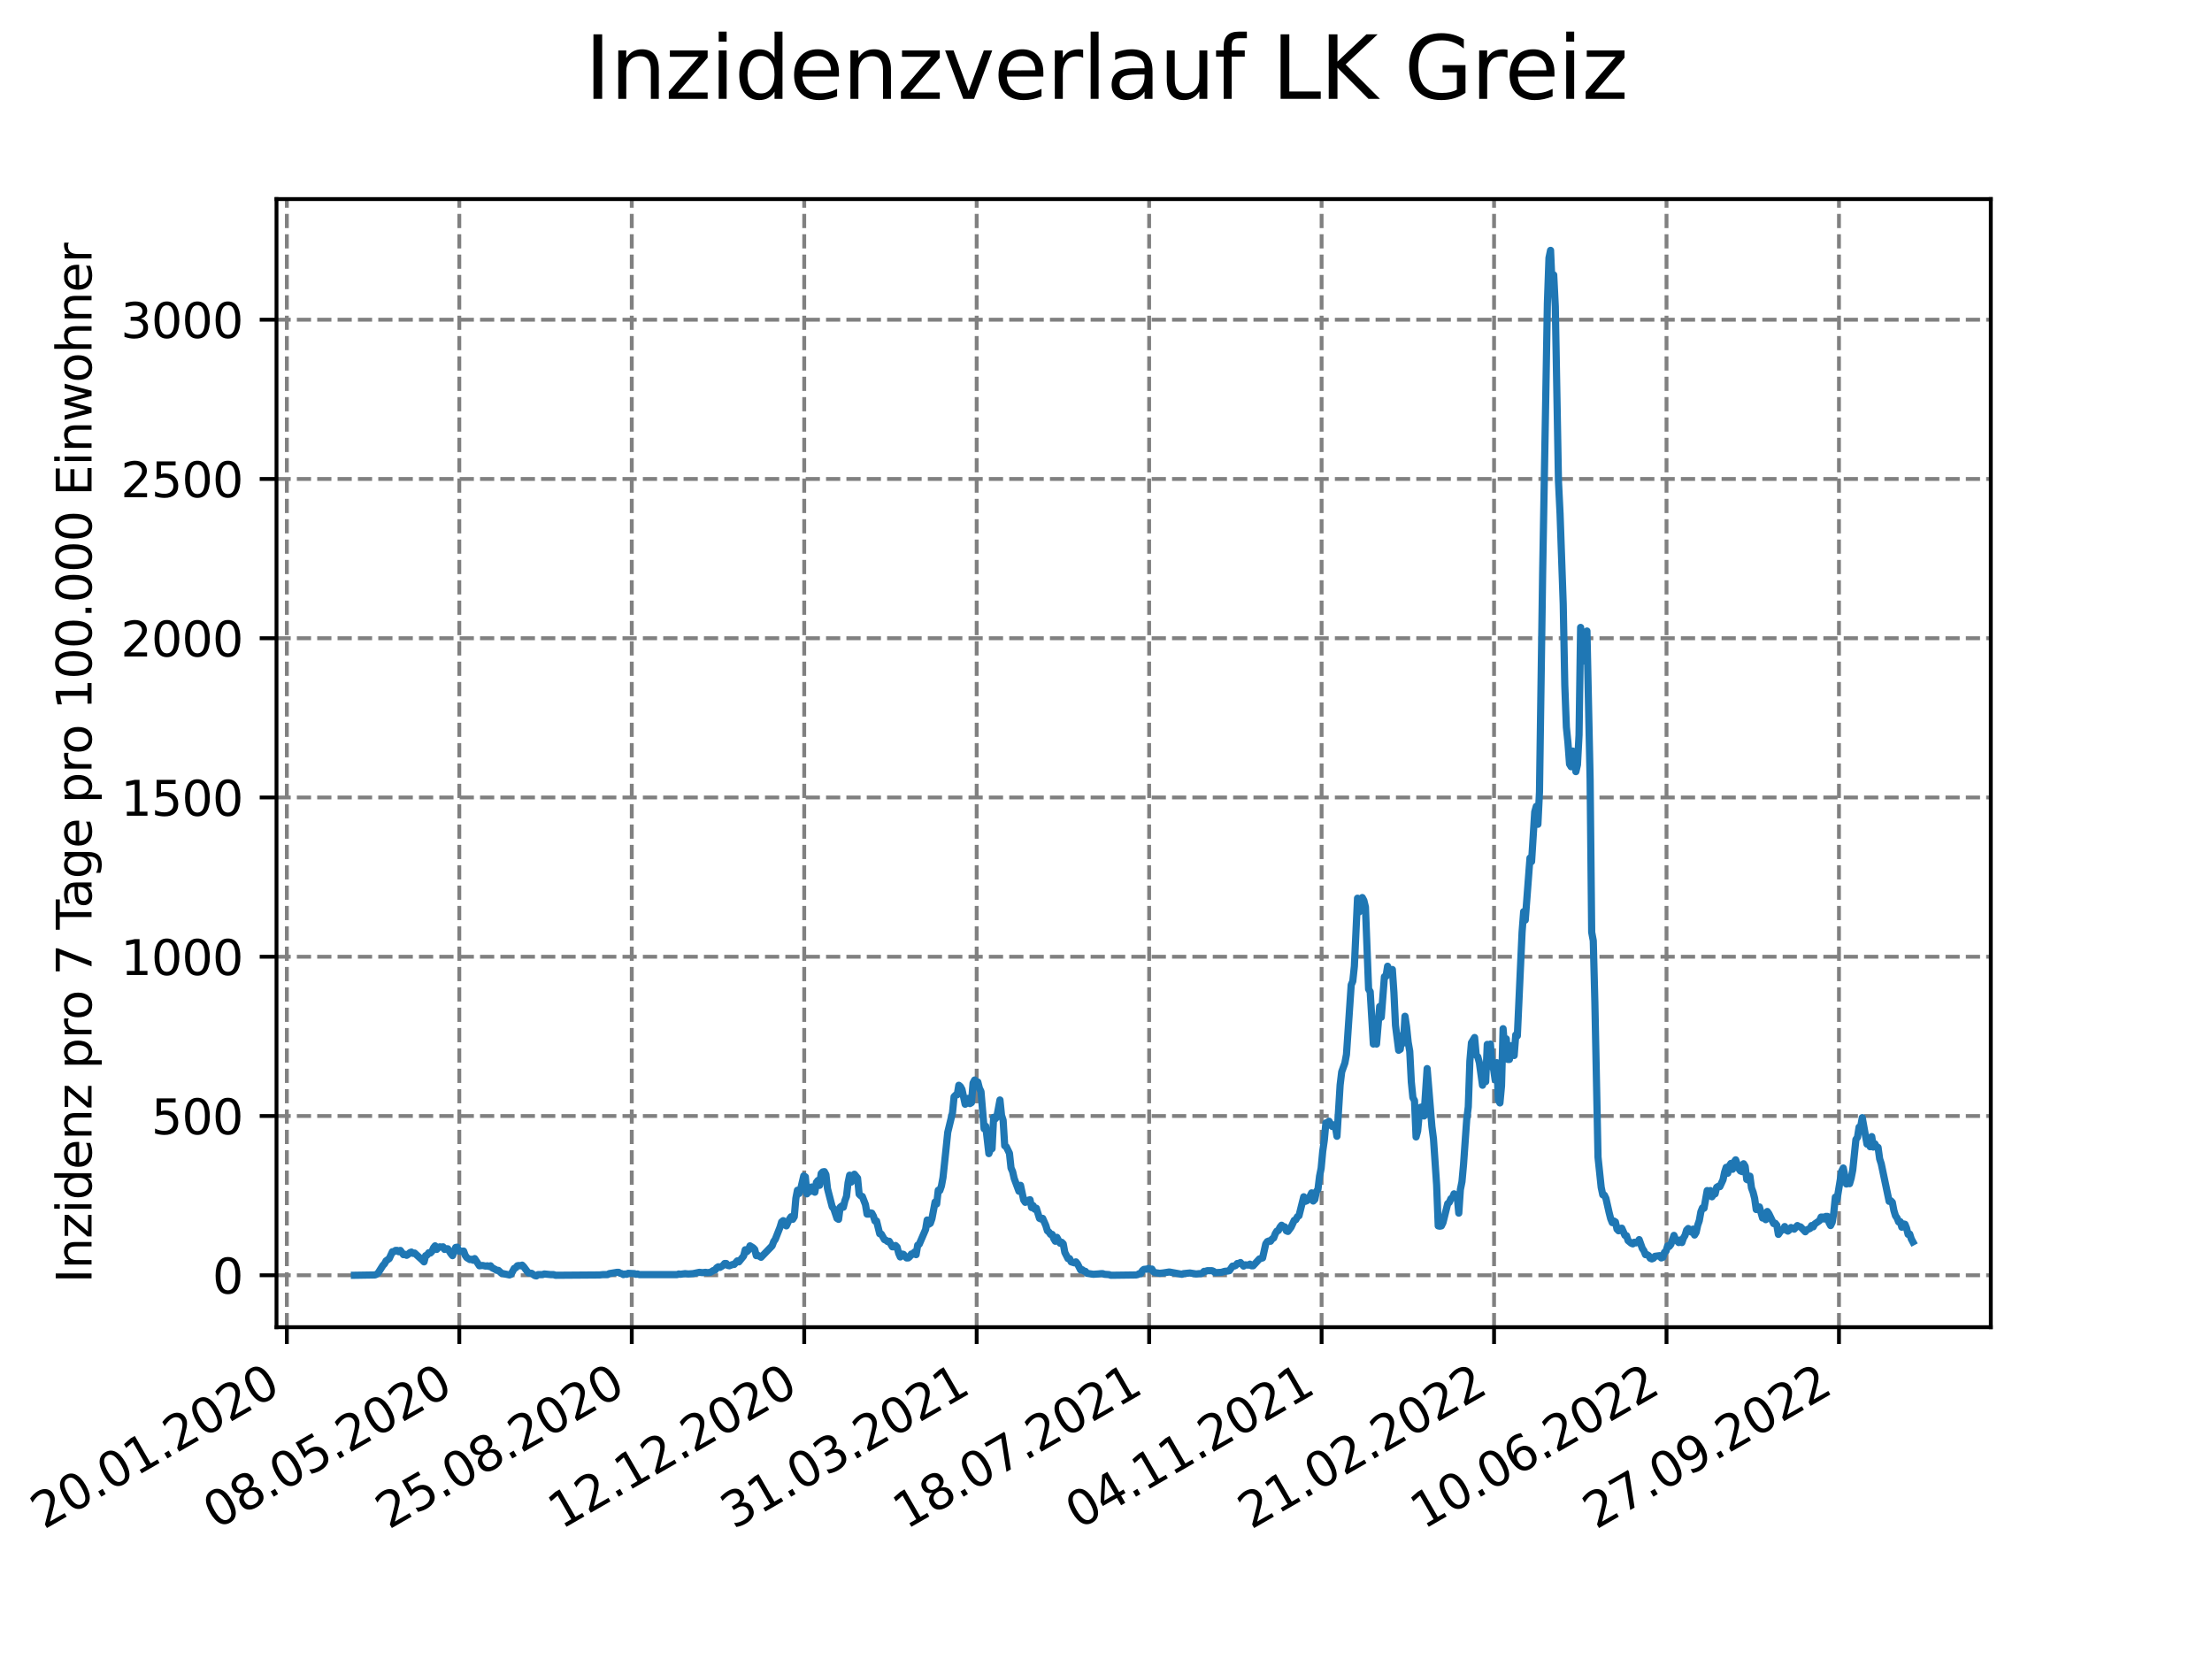 <?xml version="1.0" encoding="utf-8" standalone="no"?>
<!DOCTYPE svg PUBLIC "-//W3C//DTD SVG 1.1//EN"
  "http://www.w3.org/Graphics/SVG/1.1/DTD/svg11.dtd">
<svg xmlns:xlink="http://www.w3.org/1999/xlink" width="460.8pt" height="345.6pt" viewBox="0 0 460.8 345.6" xmlns="http://www.w3.org/2000/svg" version="1.1">
 <defs>
  <style type="text/css">*{stroke-linejoin: round; stroke-linecap: butt}</style>
 </defs>
 <g id="figure_1">
  <g id="patch_1">
   <path d="M 0 345.6 
L 460.8 345.6 
L 460.8 0 
L 0 0 
z
" style="fill: #ffffff"/>
  </g>
  <g id="axes_1">
   <g id="patch_2">
    <path d="M 57.6 276.48 
L 414.72 276.48 
L 414.72 41.472 
L 57.6 41.472 
z
" style="fill: #ffffff"/>
   </g>
   <g id="matplotlib.axis_1">
    <g id="xtick_1">
     <g id="line2d_1">
      <path d="M 59.756 276.48 
L 59.756 41.472 
" clip-path="url(#pbf01b8899f)" style="fill: none; stroke-dasharray: 2.96,1.28; stroke-dashoffset: 0; stroke: #808080; stroke-width: 0.8"/>
     </g>
     <g id="line2d_2">
      <defs>
       <path id="mfa413b5c5a" d="M 0 0 
L 0 3.5 
" style="stroke: #000000; stroke-width: 0.8"/>
      </defs>
      <g>
       <use xlink:href="#mfa413b5c5a" x="59.756" y="276.48" style="stroke: #000000; stroke-width: 0.8"/>
      </g>
     </g>
     <g id="text_1">
      <!-- 20.01.2020 -->
      <g transform="translate(9.131 318.689) rotate(-30) scale(0.1 -0.1)">
       <defs>
        <path id="DejaVuSans-32" d="M 1228 531 
L 3431 531 
L 3431 0 
L 469 0 
L 469 531 
Q 828 903 1448 1529 
Q 2069 2156 2228 2338 
Q 2531 2678 2651 2914 
Q 2772 3150 2772 3378 
Q 2772 3750 2511 3984 
Q 2250 4219 1831 4219 
Q 1534 4219 1204 4116 
Q 875 4013 500 3803 
L 500 4441 
Q 881 4594 1212 4672 
Q 1544 4750 1819 4750 
Q 2544 4750 2975 4387 
Q 3406 4025 3406 3419 
Q 3406 3131 3298 2873 
Q 3191 2616 2906 2266 
Q 2828 2175 2409 1742 
Q 1991 1309 1228 531 
z
" transform="scale(0.016)"/>
        <path id="DejaVuSans-30" d="M 2034 4250 
Q 1547 4250 1301 3770 
Q 1056 3291 1056 2328 
Q 1056 1369 1301 889 
Q 1547 409 2034 409 
Q 2525 409 2770 889 
Q 3016 1369 3016 2328 
Q 3016 3291 2770 3770 
Q 2525 4250 2034 4250 
z
M 2034 4750 
Q 2819 4750 3233 4129 
Q 3647 3509 3647 2328 
Q 3647 1150 3233 529 
Q 2819 -91 2034 -91 
Q 1250 -91 836 529 
Q 422 1150 422 2328 
Q 422 3509 836 4129 
Q 1250 4750 2034 4750 
z
" transform="scale(0.016)"/>
        <path id="DejaVuSans-2e" d="M 684 794 
L 1344 794 
L 1344 0 
L 684 0 
L 684 794 
z
" transform="scale(0.016)"/>
        <path id="DejaVuSans-31" d="M 794 531 
L 1825 531 
L 1825 4091 
L 703 3866 
L 703 4441 
L 1819 4666 
L 2450 4666 
L 2450 531 
L 3481 531 
L 3481 0 
L 794 0 
L 794 531 
z
" transform="scale(0.016)"/>
       </defs>
       <use xlink:href="#DejaVuSans-32"/>
       <use xlink:href="#DejaVuSans-30" x="63.623"/>
       <use xlink:href="#DejaVuSans-2e" x="127.246"/>
       <use xlink:href="#DejaVuSans-30" x="159.033"/>
       <use xlink:href="#DejaVuSans-31" x="222.656"/>
       <use xlink:href="#DejaVuSans-2e" x="286.279"/>
       <use xlink:href="#DejaVuSans-32" x="318.066"/>
       <use xlink:href="#DejaVuSans-30" x="381.689"/>
       <use xlink:href="#DejaVuSans-32" x="445.312"/>
       <use xlink:href="#DejaVuSans-30" x="508.936"/>
      </g>
     </g>
    </g>
    <g id="xtick_2">
     <g id="line2d_3">
      <path d="M 95.682 276.48 
L 95.682 41.472 
" clip-path="url(#pbf01b8899f)" style="fill: none; stroke-dasharray: 2.96,1.28; stroke-dashoffset: 0; stroke: #808080; stroke-width: 0.8"/>
     </g>
     <g id="line2d_4">
      <g>
       <use xlink:href="#mfa413b5c5a" x="95.682" y="276.48" style="stroke: #000000; stroke-width: 0.8"/>
      </g>
     </g>
     <g id="text_2">
      <!-- 08.05.2020 -->
      <g transform="translate(45.057 318.689) rotate(-30) scale(0.1 -0.1)">
       <defs>
        <path id="DejaVuSans-38" d="M 2034 2216 
Q 1584 2216 1326 1975 
Q 1069 1734 1069 1313 
Q 1069 891 1326 650 
Q 1584 409 2034 409 
Q 2484 409 2743 651 
Q 3003 894 3003 1313 
Q 3003 1734 2745 1975 
Q 2488 2216 2034 2216 
z
M 1403 2484 
Q 997 2584 770 2862 
Q 544 3141 544 3541 
Q 544 4100 942 4425 
Q 1341 4750 2034 4750 
Q 2731 4750 3128 4425 
Q 3525 4100 3525 3541 
Q 3525 3141 3298 2862 
Q 3072 2584 2669 2484 
Q 3125 2378 3379 2068 
Q 3634 1759 3634 1313 
Q 3634 634 3220 271 
Q 2806 -91 2034 -91 
Q 1263 -91 848 271 
Q 434 634 434 1313 
Q 434 1759 690 2068 
Q 947 2378 1403 2484 
z
M 1172 3481 
Q 1172 3119 1398 2916 
Q 1625 2713 2034 2713 
Q 2441 2713 2670 2916 
Q 2900 3119 2900 3481 
Q 2900 3844 2670 4047 
Q 2441 4250 2034 4250 
Q 1625 4250 1398 4047 
Q 1172 3844 1172 3481 
z
" transform="scale(0.016)"/>
        <path id="DejaVuSans-35" d="M 691 4666 
L 3169 4666 
L 3169 4134 
L 1269 4134 
L 1269 2991 
Q 1406 3038 1543 3061 
Q 1681 3084 1819 3084 
Q 2600 3084 3056 2656 
Q 3513 2228 3513 1497 
Q 3513 744 3044 326 
Q 2575 -91 1722 -91 
Q 1428 -91 1123 -41 
Q 819 9 494 109 
L 494 744 
Q 775 591 1075 516 
Q 1375 441 1709 441 
Q 2250 441 2565 725 
Q 2881 1009 2881 1497 
Q 2881 1984 2565 2268 
Q 2250 2553 1709 2553 
Q 1456 2553 1204 2497 
Q 953 2441 691 2322 
L 691 4666 
z
" transform="scale(0.016)"/>
       </defs>
       <use xlink:href="#DejaVuSans-30"/>
       <use xlink:href="#DejaVuSans-38" x="63.623"/>
       <use xlink:href="#DejaVuSans-2e" x="127.246"/>
       <use xlink:href="#DejaVuSans-30" x="159.033"/>
       <use xlink:href="#DejaVuSans-35" x="222.656"/>
       <use xlink:href="#DejaVuSans-2e" x="286.279"/>
       <use xlink:href="#DejaVuSans-32" x="318.066"/>
       <use xlink:href="#DejaVuSans-30" x="381.689"/>
       <use xlink:href="#DejaVuSans-32" x="445.312"/>
       <use xlink:href="#DejaVuSans-30" x="508.936"/>
      </g>
     </g>
    </g>
    <g id="xtick_3">
     <g id="line2d_5">
      <path d="M 131.609 276.48 
L 131.609 41.472 
" clip-path="url(#pbf01b8899f)" style="fill: none; stroke-dasharray: 2.96,1.28; stroke-dashoffset: 0; stroke: #808080; stroke-width: 0.8"/>
     </g>
     <g id="line2d_6">
      <g>
       <use xlink:href="#mfa413b5c5a" x="131.609" y="276.48" style="stroke: #000000; stroke-width: 0.8"/>
      </g>
     </g>
     <g id="text_3">
      <!-- 25.08.2020 -->
      <g transform="translate(80.983 318.689) rotate(-30) scale(0.1 -0.1)">
       <use xlink:href="#DejaVuSans-32"/>
       <use xlink:href="#DejaVuSans-35" x="63.623"/>
       <use xlink:href="#DejaVuSans-2e" x="127.246"/>
       <use xlink:href="#DejaVuSans-30" x="159.033"/>
       <use xlink:href="#DejaVuSans-38" x="222.656"/>
       <use xlink:href="#DejaVuSans-2e" x="286.279"/>
       <use xlink:href="#DejaVuSans-32" x="318.066"/>
       <use xlink:href="#DejaVuSans-30" x="381.689"/>
       <use xlink:href="#DejaVuSans-32" x="445.312"/>
       <use xlink:href="#DejaVuSans-30" x="508.936"/>
      </g>
     </g>
    </g>
    <g id="xtick_4">
     <g id="line2d_7">
      <path d="M 167.535 276.48 
L 167.535 41.472 
" clip-path="url(#pbf01b8899f)" style="fill: none; stroke-dasharray: 2.96,1.28; stroke-dashoffset: 0; stroke: #808080; stroke-width: 0.8"/>
     </g>
     <g id="line2d_8">
      <g>
       <use xlink:href="#mfa413b5c5a" x="167.535" y="276.48" style="stroke: #000000; stroke-width: 0.8"/>
      </g>
     </g>
     <g id="text_4">
      <!-- 12.12.2020 -->
      <g transform="translate(116.91 318.689) rotate(-30) scale(0.1 -0.1)">
       <use xlink:href="#DejaVuSans-31"/>
       <use xlink:href="#DejaVuSans-32" x="63.623"/>
       <use xlink:href="#DejaVuSans-2e" x="127.246"/>
       <use xlink:href="#DejaVuSans-31" x="159.033"/>
       <use xlink:href="#DejaVuSans-32" x="222.656"/>
       <use xlink:href="#DejaVuSans-2e" x="286.279"/>
       <use xlink:href="#DejaVuSans-32" x="318.066"/>
       <use xlink:href="#DejaVuSans-30" x="381.689"/>
       <use xlink:href="#DejaVuSans-32" x="445.312"/>
       <use xlink:href="#DejaVuSans-30" x="508.936"/>
      </g>
     </g>
    </g>
    <g id="xtick_5">
     <g id="line2d_9">
      <path d="M 203.461 276.48 
L 203.461 41.472 
" clip-path="url(#pbf01b8899f)" style="fill: none; stroke-dasharray: 2.96,1.28; stroke-dashoffset: 0; stroke: #808080; stroke-width: 0.8"/>
     </g>
     <g id="line2d_10">
      <g>
       <use xlink:href="#mfa413b5c5a" x="203.461" y="276.48" style="stroke: #000000; stroke-width: 0.8"/>
      </g>
     </g>
     <g id="text_5">
      <!-- 31.03.2021 -->
      <g transform="translate(152.836 318.689) rotate(-30) scale(0.1 -0.1)">
       <defs>
        <path id="DejaVuSans-33" d="M 2597 2516 
Q 3050 2419 3304 2112 
Q 3559 1806 3559 1356 
Q 3559 666 3084 287 
Q 2609 -91 1734 -91 
Q 1441 -91 1130 -33 
Q 819 25 488 141 
L 488 750 
Q 750 597 1062 519 
Q 1375 441 1716 441 
Q 2309 441 2620 675 
Q 2931 909 2931 1356 
Q 2931 1769 2642 2001 
Q 2353 2234 1838 2234 
L 1294 2234 
L 1294 2753 
L 1863 2753 
Q 2328 2753 2575 2939 
Q 2822 3125 2822 3475 
Q 2822 3834 2567 4026 
Q 2313 4219 1838 4219 
Q 1578 4219 1281 4162 
Q 984 4106 628 3988 
L 628 4550 
Q 988 4650 1302 4700 
Q 1616 4750 1894 4750 
Q 2613 4750 3031 4423 
Q 3450 4097 3450 3541 
Q 3450 3153 3228 2886 
Q 3006 2619 2597 2516 
z
" transform="scale(0.016)"/>
       </defs>
       <use xlink:href="#DejaVuSans-33"/>
       <use xlink:href="#DejaVuSans-31" x="63.623"/>
       <use xlink:href="#DejaVuSans-2e" x="127.246"/>
       <use xlink:href="#DejaVuSans-30" x="159.033"/>
       <use xlink:href="#DejaVuSans-33" x="222.656"/>
       <use xlink:href="#DejaVuSans-2e" x="286.279"/>
       <use xlink:href="#DejaVuSans-32" x="318.066"/>
       <use xlink:href="#DejaVuSans-30" x="381.689"/>
       <use xlink:href="#DejaVuSans-32" x="445.312"/>
       <use xlink:href="#DejaVuSans-31" x="508.936"/>
      </g>
     </g>
    </g>
    <g id="xtick_6">
     <g id="line2d_11">
      <path d="M 239.387 276.48 
L 239.387 41.472 
" clip-path="url(#pbf01b8899f)" style="fill: none; stroke-dasharray: 2.96,1.28; stroke-dashoffset: 0; stroke: #808080; stroke-width: 0.8"/>
     </g>
     <g id="line2d_12">
      <g>
       <use xlink:href="#mfa413b5c5a" x="239.387" y="276.48" style="stroke: #000000; stroke-width: 0.8"/>
      </g>
     </g>
     <g id="text_6">
      <!-- 18.07.2021 -->
      <g transform="translate(188.762 318.689) rotate(-30) scale(0.1 -0.1)">
       <defs>
        <path id="DejaVuSans-37" d="M 525 4666 
L 3525 4666 
L 3525 4397 
L 1831 0 
L 1172 0 
L 2766 4134 
L 525 4134 
L 525 4666 
z
" transform="scale(0.016)"/>
       </defs>
       <use xlink:href="#DejaVuSans-31"/>
       <use xlink:href="#DejaVuSans-38" x="63.623"/>
       <use xlink:href="#DejaVuSans-2e" x="127.246"/>
       <use xlink:href="#DejaVuSans-30" x="159.033"/>
       <use xlink:href="#DejaVuSans-37" x="222.656"/>
       <use xlink:href="#DejaVuSans-2e" x="286.279"/>
       <use xlink:href="#DejaVuSans-32" x="318.066"/>
       <use xlink:href="#DejaVuSans-30" x="381.689"/>
       <use xlink:href="#DejaVuSans-32" x="445.312"/>
       <use xlink:href="#DejaVuSans-31" x="508.936"/>
      </g>
     </g>
    </g>
    <g id="xtick_7">
     <g id="line2d_13">
      <path d="M 275.314 276.48 
L 275.314 41.472 
" clip-path="url(#pbf01b8899f)" style="fill: none; stroke-dasharray: 2.96,1.28; stroke-dashoffset: 0; stroke: #808080; stroke-width: 0.8"/>
     </g>
     <g id="line2d_14">
      <g>
       <use xlink:href="#mfa413b5c5a" x="275.314" y="276.48" style="stroke: #000000; stroke-width: 0.8"/>
      </g>
     </g>
     <g id="text_7">
      <!-- 04.11.2021 -->
      <g transform="translate(224.688 318.689) rotate(-30) scale(0.1 -0.1)">
       <defs>
        <path id="DejaVuSans-34" d="M 2419 4116 
L 825 1625 
L 2419 1625 
L 2419 4116 
z
M 2253 4666 
L 3047 4666 
L 3047 1625 
L 3713 1625 
L 3713 1100 
L 3047 1100 
L 3047 0 
L 2419 0 
L 2419 1100 
L 313 1100 
L 313 1709 
L 2253 4666 
z
" transform="scale(0.016)"/>
       </defs>
       <use xlink:href="#DejaVuSans-30"/>
       <use xlink:href="#DejaVuSans-34" x="63.623"/>
       <use xlink:href="#DejaVuSans-2e" x="127.246"/>
       <use xlink:href="#DejaVuSans-31" x="159.033"/>
       <use xlink:href="#DejaVuSans-31" x="222.656"/>
       <use xlink:href="#DejaVuSans-2e" x="286.279"/>
       <use xlink:href="#DejaVuSans-32" x="318.066"/>
       <use xlink:href="#DejaVuSans-30" x="381.689"/>
       <use xlink:href="#DejaVuSans-32" x="445.312"/>
       <use xlink:href="#DejaVuSans-31" x="508.936"/>
      </g>
     </g>
    </g>
    <g id="xtick_8">
     <g id="line2d_15">
      <path d="M 311.24 276.48 
L 311.24 41.472 
" clip-path="url(#pbf01b8899f)" style="fill: none; stroke-dasharray: 2.96,1.28; stroke-dashoffset: 0; stroke: #808080; stroke-width: 0.8"/>
     </g>
     <g id="line2d_16">
      <g>
       <use xlink:href="#mfa413b5c5a" x="311.24" y="276.48" style="stroke: #000000; stroke-width: 0.8"/>
      </g>
     </g>
     <g id="text_8">
      <!-- 21.02.2022 -->
      <g transform="translate(260.615 318.689) rotate(-30) scale(0.1 -0.1)">
       <use xlink:href="#DejaVuSans-32"/>
       <use xlink:href="#DejaVuSans-31" x="63.623"/>
       <use xlink:href="#DejaVuSans-2e" x="127.246"/>
       <use xlink:href="#DejaVuSans-30" x="159.033"/>
       <use xlink:href="#DejaVuSans-32" x="222.656"/>
       <use xlink:href="#DejaVuSans-2e" x="286.279"/>
       <use xlink:href="#DejaVuSans-32" x="318.066"/>
       <use xlink:href="#DejaVuSans-30" x="381.689"/>
       <use xlink:href="#DejaVuSans-32" x="445.312"/>
       <use xlink:href="#DejaVuSans-32" x="508.936"/>
      </g>
     </g>
    </g>
    <g id="xtick_9">
     <g id="line2d_17">
      <path d="M 347.166 276.48 
L 347.166 41.472 
" clip-path="url(#pbf01b8899f)" style="fill: none; stroke-dasharray: 2.96,1.28; stroke-dashoffset: 0; stroke: #808080; stroke-width: 0.8"/>
     </g>
     <g id="line2d_18">
      <g>
       <use xlink:href="#mfa413b5c5a" x="347.166" y="276.48" style="stroke: #000000; stroke-width: 0.8"/>
      </g>
     </g>
     <g id="text_9">
      <!-- 10.06.2022 -->
      <g transform="translate(296.541 318.689) rotate(-30) scale(0.1 -0.1)">
       <defs>
        <path id="DejaVuSans-36" d="M 2113 2584 
Q 1688 2584 1439 2293 
Q 1191 2003 1191 1497 
Q 1191 994 1439 701 
Q 1688 409 2113 409 
Q 2538 409 2786 701 
Q 3034 994 3034 1497 
Q 3034 2003 2786 2293 
Q 2538 2584 2113 2584 
z
M 3366 4563 
L 3366 3988 
Q 3128 4100 2886 4159 
Q 2644 4219 2406 4219 
Q 1781 4219 1451 3797 
Q 1122 3375 1075 2522 
Q 1259 2794 1537 2939 
Q 1816 3084 2150 3084 
Q 2853 3084 3261 2657 
Q 3669 2231 3669 1497 
Q 3669 778 3244 343 
Q 2819 -91 2113 -91 
Q 1303 -91 875 529 
Q 447 1150 447 2328 
Q 447 3434 972 4092 
Q 1497 4750 2381 4750 
Q 2619 4750 2861 4703 
Q 3103 4656 3366 4563 
z
" transform="scale(0.016)"/>
       </defs>
       <use xlink:href="#DejaVuSans-31"/>
       <use xlink:href="#DejaVuSans-30" x="63.623"/>
       <use xlink:href="#DejaVuSans-2e" x="127.246"/>
       <use xlink:href="#DejaVuSans-30" x="159.033"/>
       <use xlink:href="#DejaVuSans-36" x="222.656"/>
       <use xlink:href="#DejaVuSans-2e" x="286.279"/>
       <use xlink:href="#DejaVuSans-32" x="318.066"/>
       <use xlink:href="#DejaVuSans-30" x="381.689"/>
       <use xlink:href="#DejaVuSans-32" x="445.312"/>
       <use xlink:href="#DejaVuSans-32" x="508.936"/>
      </g>
     </g>
    </g>
    <g id="xtick_10">
     <g id="line2d_19">
      <path d="M 383.092 276.48 
L 383.092 41.472 
" clip-path="url(#pbf01b8899f)" style="fill: none; stroke-dasharray: 2.96,1.28; stroke-dashoffset: 0; stroke: #808080; stroke-width: 0.8"/>
     </g>
     <g id="line2d_20">
      <g>
       <use xlink:href="#mfa413b5c5a" x="383.092" y="276.48" style="stroke: #000000; stroke-width: 0.8"/>
      </g>
     </g>
     <g id="text_10">
      <!-- 27.09.2022 -->
      <g transform="translate(332.467 318.689) rotate(-30) scale(0.1 -0.1)">
       <defs>
        <path id="DejaVuSans-39" d="M 703 97 
L 703 672 
Q 941 559 1184 500 
Q 1428 441 1663 441 
Q 2288 441 2617 861 
Q 2947 1281 2994 2138 
Q 2813 1869 2534 1725 
Q 2256 1581 1919 1581 
Q 1219 1581 811 2004 
Q 403 2428 403 3163 
Q 403 3881 828 4315 
Q 1253 4750 1959 4750 
Q 2769 4750 3195 4129 
Q 3622 3509 3622 2328 
Q 3622 1225 3098 567 
Q 2575 -91 1691 -91 
Q 1453 -91 1209 -44 
Q 966 3 703 97 
z
M 1959 2075 
Q 2384 2075 2632 2365 
Q 2881 2656 2881 3163 
Q 2881 3666 2632 3958 
Q 2384 4250 1959 4250 
Q 1534 4250 1286 3958 
Q 1038 3666 1038 3163 
Q 1038 2656 1286 2365 
Q 1534 2075 1959 2075 
z
" transform="scale(0.016)"/>
       </defs>
       <use xlink:href="#DejaVuSans-32"/>
       <use xlink:href="#DejaVuSans-37" x="63.623"/>
       <use xlink:href="#DejaVuSans-2e" x="127.246"/>
       <use xlink:href="#DejaVuSans-30" x="159.033"/>
       <use xlink:href="#DejaVuSans-39" x="222.656"/>
       <use xlink:href="#DejaVuSans-2e" x="286.279"/>
       <use xlink:href="#DejaVuSans-32" x="318.066"/>
       <use xlink:href="#DejaVuSans-30" x="381.689"/>
       <use xlink:href="#DejaVuSans-32" x="445.312"/>
       <use xlink:href="#DejaVuSans-32" x="508.936"/>
      </g>
     </g>
    </g>
   </g>
   <g id="matplotlib.axis_2">
    <g id="ytick_1">
     <g id="line2d_21">
      <path d="M 57.6 265.662 
L 414.72 265.662 
" clip-path="url(#pbf01b8899f)" style="fill: none; stroke-dasharray: 2.96,1.28; stroke-dashoffset: 0; stroke: #808080; stroke-width: 0.8"/>
     </g>
     <g id="line2d_22">
      <defs>
       <path id="mbc9215dd73" d="M 0 0 
L -3.5 0 
" style="stroke: #000000; stroke-width: 0.8"/>
      </defs>
      <g>
       <use xlink:href="#mbc9215dd73" x="57.6" y="265.662" style="stroke: #000000; stroke-width: 0.8"/>
      </g>
     </g>
     <g id="text_11">
      <!-- 0 -->
      <g transform="translate(44.237 269.461) scale(0.1 -0.1)">
       <use xlink:href="#DejaVuSans-30"/>
      </g>
     </g>
    </g>
    <g id="ytick_2">
     <g id="line2d_23">
      <path d="M 57.6 232.485 
L 414.72 232.485 
" clip-path="url(#pbf01b8899f)" style="fill: none; stroke-dasharray: 2.96,1.28; stroke-dashoffset: 0; stroke: #808080; stroke-width: 0.8"/>
     </g>
     <g id="line2d_24">
      <g>
       <use xlink:href="#mbc9215dd73" x="57.6" y="232.485" style="stroke: #000000; stroke-width: 0.8"/>
      </g>
     </g>
     <g id="text_12">
      <!-- 500 -->
      <g transform="translate(31.512 236.284) scale(0.1 -0.1)">
       <use xlink:href="#DejaVuSans-35"/>
       <use xlink:href="#DejaVuSans-30" x="63.623"/>
       <use xlink:href="#DejaVuSans-30" x="127.246"/>
      </g>
     </g>
    </g>
    <g id="ytick_3">
     <g id="line2d_25">
      <path d="M 57.6 199.308 
L 414.72 199.308 
" clip-path="url(#pbf01b8899f)" style="fill: none; stroke-dasharray: 2.96,1.28; stroke-dashoffset: 0; stroke: #808080; stroke-width: 0.8"/>
     </g>
     <g id="line2d_26">
      <g>
       <use xlink:href="#mbc9215dd73" x="57.6" y="199.308" style="stroke: #000000; stroke-width: 0.8"/>
      </g>
     </g>
     <g id="text_13">
      <!-- 1000 -->
      <g transform="translate(25.15 203.107) scale(0.1 -0.1)">
       <use xlink:href="#DejaVuSans-31"/>
       <use xlink:href="#DejaVuSans-30" x="63.623"/>
       <use xlink:href="#DejaVuSans-30" x="127.246"/>
       <use xlink:href="#DejaVuSans-30" x="190.869"/>
      </g>
     </g>
    </g>
    <g id="ytick_4">
     <g id="line2d_27">
      <path d="M 57.6 166.131 
L 414.72 166.131 
" clip-path="url(#pbf01b8899f)" style="fill: none; stroke-dasharray: 2.96,1.28; stroke-dashoffset: 0; stroke: #808080; stroke-width: 0.8"/>
     </g>
     <g id="line2d_28">
      <g>
       <use xlink:href="#mbc9215dd73" x="57.6" y="166.131" style="stroke: #000000; stroke-width: 0.8"/>
      </g>
     </g>
     <g id="text_14">
      <!-- 1500 -->
      <g transform="translate(25.15 169.931) scale(0.1 -0.1)">
       <use xlink:href="#DejaVuSans-31"/>
       <use xlink:href="#DejaVuSans-35" x="63.623"/>
       <use xlink:href="#DejaVuSans-30" x="127.246"/>
       <use xlink:href="#DejaVuSans-30" x="190.869"/>
      </g>
     </g>
    </g>
    <g id="ytick_5">
     <g id="line2d_29">
      <path d="M 57.6 132.955 
L 414.72 132.955 
" clip-path="url(#pbf01b8899f)" style="fill: none; stroke-dasharray: 2.96,1.28; stroke-dashoffset: 0; stroke: #808080; stroke-width: 0.8"/>
     </g>
     <g id="line2d_30">
      <g>
       <use xlink:href="#mbc9215dd73" x="57.6" y="132.955" style="stroke: #000000; stroke-width: 0.8"/>
      </g>
     </g>
     <g id="text_15">
      <!-- 2000 -->
      <g transform="translate(25.15 136.754) scale(0.1 -0.1)">
       <use xlink:href="#DejaVuSans-32"/>
       <use xlink:href="#DejaVuSans-30" x="63.623"/>
       <use xlink:href="#DejaVuSans-30" x="127.246"/>
       <use xlink:href="#DejaVuSans-30" x="190.869"/>
      </g>
     </g>
    </g>
    <g id="ytick_6">
     <g id="line2d_31">
      <path d="M 57.6 99.778 
L 414.72 99.778 
" clip-path="url(#pbf01b8899f)" style="fill: none; stroke-dasharray: 2.96,1.28; stroke-dashoffset: 0; stroke: #808080; stroke-width: 0.8"/>
     </g>
     <g id="line2d_32">
      <g>
       <use xlink:href="#mbc9215dd73" x="57.6" y="99.778" style="stroke: #000000; stroke-width: 0.8"/>
      </g>
     </g>
     <g id="text_16">
      <!-- 2500 -->
      <g transform="translate(25.15 103.577) scale(0.1 -0.1)">
       <use xlink:href="#DejaVuSans-32"/>
       <use xlink:href="#DejaVuSans-35" x="63.623"/>
       <use xlink:href="#DejaVuSans-30" x="127.246"/>
       <use xlink:href="#DejaVuSans-30" x="190.869"/>
      </g>
     </g>
    </g>
    <g id="ytick_7">
     <g id="line2d_33">
      <path d="M 57.6 66.601 
L 414.72 66.601 
" clip-path="url(#pbf01b8899f)" style="fill: none; stroke-dasharray: 2.96,1.28; stroke-dashoffset: 0; stroke: #808080; stroke-width: 0.8"/>
     </g>
     <g id="line2d_34">
      <g>
       <use xlink:href="#mbc9215dd73" x="57.6" y="66.601" style="stroke: #000000; stroke-width: 0.8"/>
      </g>
     </g>
     <g id="text_17">
      <!-- 3000 -->
      <g transform="translate(25.15 70.4) scale(0.1 -0.1)">
       <use xlink:href="#DejaVuSans-33"/>
       <use xlink:href="#DejaVuSans-30" x="63.623"/>
       <use xlink:href="#DejaVuSans-30" x="127.246"/>
       <use xlink:href="#DejaVuSans-30" x="190.869"/>
      </g>
     </g>
    </g>
    <g id="text_18">
     <!-- Inzidenz pro 7 Tage pro 100.000 Einwohner -->
     <g transform="translate(19.07 267.301) rotate(-90) scale(0.1 -0.1)">
      <defs>
       <path id="DejaVuSans-49" d="M 628 4666 
L 1259 4666 
L 1259 0 
L 628 0 
L 628 4666 
z
" transform="scale(0.016)"/>
       <path id="DejaVuSans-6e" d="M 3513 2113 
L 3513 0 
L 2938 0 
L 2938 2094 
Q 2938 2591 2744 2837 
Q 2550 3084 2163 3084 
Q 1697 3084 1428 2787 
Q 1159 2491 1159 1978 
L 1159 0 
L 581 0 
L 581 3500 
L 1159 3500 
L 1159 2956 
Q 1366 3272 1645 3428 
Q 1925 3584 2291 3584 
Q 2894 3584 3203 3211 
Q 3513 2838 3513 2113 
z
" transform="scale(0.016)"/>
       <path id="DejaVuSans-7a" d="M 353 3500 
L 3084 3500 
L 3084 2975 
L 922 459 
L 3084 459 
L 3084 0 
L 275 0 
L 275 525 
L 2438 3041 
L 353 3041 
L 353 3500 
z
" transform="scale(0.016)"/>
       <path id="DejaVuSans-69" d="M 603 3500 
L 1178 3500 
L 1178 0 
L 603 0 
L 603 3500 
z
M 603 4863 
L 1178 4863 
L 1178 4134 
L 603 4134 
L 603 4863 
z
" transform="scale(0.016)"/>
       <path id="DejaVuSans-64" d="M 2906 2969 
L 2906 4863 
L 3481 4863 
L 3481 0 
L 2906 0 
L 2906 525 
Q 2725 213 2448 61 
Q 2172 -91 1784 -91 
Q 1150 -91 751 415 
Q 353 922 353 1747 
Q 353 2572 751 3078 
Q 1150 3584 1784 3584 
Q 2172 3584 2448 3432 
Q 2725 3281 2906 2969 
z
M 947 1747 
Q 947 1113 1208 752 
Q 1469 391 1925 391 
Q 2381 391 2643 752 
Q 2906 1113 2906 1747 
Q 2906 2381 2643 2742 
Q 2381 3103 1925 3103 
Q 1469 3103 1208 2742 
Q 947 2381 947 1747 
z
" transform="scale(0.016)"/>
       <path id="DejaVuSans-65" d="M 3597 1894 
L 3597 1613 
L 953 1613 
Q 991 1019 1311 708 
Q 1631 397 2203 397 
Q 2534 397 2845 478 
Q 3156 559 3463 722 
L 3463 178 
Q 3153 47 2828 -22 
Q 2503 -91 2169 -91 
Q 1331 -91 842 396 
Q 353 884 353 1716 
Q 353 2575 817 3079 
Q 1281 3584 2069 3584 
Q 2775 3584 3186 3129 
Q 3597 2675 3597 1894 
z
M 3022 2063 
Q 3016 2534 2758 2815 
Q 2500 3097 2075 3097 
Q 1594 3097 1305 2825 
Q 1016 2553 972 2059 
L 3022 2063 
z
" transform="scale(0.016)"/>
       <path id="DejaVuSans-20" transform="scale(0.016)"/>
       <path id="DejaVuSans-70" d="M 1159 525 
L 1159 -1331 
L 581 -1331 
L 581 3500 
L 1159 3500 
L 1159 2969 
Q 1341 3281 1617 3432 
Q 1894 3584 2278 3584 
Q 2916 3584 3314 3078 
Q 3713 2572 3713 1747 
Q 3713 922 3314 415 
Q 2916 -91 2278 -91 
Q 1894 -91 1617 61 
Q 1341 213 1159 525 
z
M 3116 1747 
Q 3116 2381 2855 2742 
Q 2594 3103 2138 3103 
Q 1681 3103 1420 2742 
Q 1159 2381 1159 1747 
Q 1159 1113 1420 752 
Q 1681 391 2138 391 
Q 2594 391 2855 752 
Q 3116 1113 3116 1747 
z
" transform="scale(0.016)"/>
       <path id="DejaVuSans-72" d="M 2631 2963 
Q 2534 3019 2420 3045 
Q 2306 3072 2169 3072 
Q 1681 3072 1420 2755 
Q 1159 2438 1159 1844 
L 1159 0 
L 581 0 
L 581 3500 
L 1159 3500 
L 1159 2956 
Q 1341 3275 1631 3429 
Q 1922 3584 2338 3584 
Q 2397 3584 2469 3576 
Q 2541 3569 2628 3553 
L 2631 2963 
z
" transform="scale(0.016)"/>
       <path id="DejaVuSans-6f" d="M 1959 3097 
Q 1497 3097 1228 2736 
Q 959 2375 959 1747 
Q 959 1119 1226 758 
Q 1494 397 1959 397 
Q 2419 397 2687 759 
Q 2956 1122 2956 1747 
Q 2956 2369 2687 2733 
Q 2419 3097 1959 3097 
z
M 1959 3584 
Q 2709 3584 3137 3096 
Q 3566 2609 3566 1747 
Q 3566 888 3137 398 
Q 2709 -91 1959 -91 
Q 1206 -91 779 398 
Q 353 888 353 1747 
Q 353 2609 779 3096 
Q 1206 3584 1959 3584 
z
" transform="scale(0.016)"/>
       <path id="DejaVuSans-54" d="M -19 4666 
L 3928 4666 
L 3928 4134 
L 2272 4134 
L 2272 0 
L 1638 0 
L 1638 4134 
L -19 4134 
L -19 4666 
z
" transform="scale(0.016)"/>
       <path id="DejaVuSans-61" d="M 2194 1759 
Q 1497 1759 1228 1600 
Q 959 1441 959 1056 
Q 959 750 1161 570 
Q 1363 391 1709 391 
Q 2188 391 2477 730 
Q 2766 1069 2766 1631 
L 2766 1759 
L 2194 1759 
z
M 3341 1997 
L 3341 0 
L 2766 0 
L 2766 531 
Q 2569 213 2275 61 
Q 1981 -91 1556 -91 
Q 1019 -91 701 211 
Q 384 513 384 1019 
Q 384 1609 779 1909 
Q 1175 2209 1959 2209 
L 2766 2209 
L 2766 2266 
Q 2766 2663 2505 2880 
Q 2244 3097 1772 3097 
Q 1472 3097 1187 3025 
Q 903 2953 641 2809 
L 641 3341 
Q 956 3463 1253 3523 
Q 1550 3584 1831 3584 
Q 2591 3584 2966 3190 
Q 3341 2797 3341 1997 
z
" transform="scale(0.016)"/>
       <path id="DejaVuSans-67" d="M 2906 1791 
Q 2906 2416 2648 2759 
Q 2391 3103 1925 3103 
Q 1463 3103 1205 2759 
Q 947 2416 947 1791 
Q 947 1169 1205 825 
Q 1463 481 1925 481 
Q 2391 481 2648 825 
Q 2906 1169 2906 1791 
z
M 3481 434 
Q 3481 -459 3084 -895 
Q 2688 -1331 1869 -1331 
Q 1566 -1331 1297 -1286 
Q 1028 -1241 775 -1147 
L 775 -588 
Q 1028 -725 1275 -790 
Q 1522 -856 1778 -856 
Q 2344 -856 2625 -561 
Q 2906 -266 2906 331 
L 2906 616 
Q 2728 306 2450 153 
Q 2172 0 1784 0 
Q 1141 0 747 490 
Q 353 981 353 1791 
Q 353 2603 747 3093 
Q 1141 3584 1784 3584 
Q 2172 3584 2450 3431 
Q 2728 3278 2906 2969 
L 2906 3500 
L 3481 3500 
L 3481 434 
z
" transform="scale(0.016)"/>
       <path id="DejaVuSans-45" d="M 628 4666 
L 3578 4666 
L 3578 4134 
L 1259 4134 
L 1259 2753 
L 3481 2753 
L 3481 2222 
L 1259 2222 
L 1259 531 
L 3634 531 
L 3634 0 
L 628 0 
L 628 4666 
z
" transform="scale(0.016)"/>
       <path id="DejaVuSans-77" d="M 269 3500 
L 844 3500 
L 1563 769 
L 2278 3500 
L 2956 3500 
L 3675 769 
L 4391 3500 
L 4966 3500 
L 4050 0 
L 3372 0 
L 2619 2869 
L 1863 0 
L 1184 0 
L 269 3500 
z
" transform="scale(0.016)"/>
       <path id="DejaVuSans-68" d="M 3513 2113 
L 3513 0 
L 2938 0 
L 2938 2094 
Q 2938 2591 2744 2837 
Q 2550 3084 2163 3084 
Q 1697 3084 1428 2787 
Q 1159 2491 1159 1978 
L 1159 0 
L 581 0 
L 581 4863 
L 1159 4863 
L 1159 2956 
Q 1366 3272 1645 3428 
Q 1925 3584 2291 3584 
Q 2894 3584 3203 3211 
Q 3513 2838 3513 2113 
z
" transform="scale(0.016)"/>
      </defs>
      <use xlink:href="#DejaVuSans-49"/>
      <use xlink:href="#DejaVuSans-6e" x="29.492"/>
      <use xlink:href="#DejaVuSans-7a" x="92.871"/>
      <use xlink:href="#DejaVuSans-69" x="145.361"/>
      <use xlink:href="#DejaVuSans-64" x="173.145"/>
      <use xlink:href="#DejaVuSans-65" x="236.621"/>
      <use xlink:href="#DejaVuSans-6e" x="298.145"/>
      <use xlink:href="#DejaVuSans-7a" x="361.523"/>
      <use xlink:href="#DejaVuSans-20" x="414.014"/>
      <use xlink:href="#DejaVuSans-70" x="445.801"/>
      <use xlink:href="#DejaVuSans-72" x="509.277"/>
      <use xlink:href="#DejaVuSans-6f" x="548.141"/>
      <use xlink:href="#DejaVuSans-20" x="609.322"/>
      <use xlink:href="#DejaVuSans-37" x="641.109"/>
      <use xlink:href="#DejaVuSans-20" x="704.732"/>
      <use xlink:href="#DejaVuSans-54" x="736.52"/>
      <use xlink:href="#DejaVuSans-61" x="781.104"/>
      <use xlink:href="#DejaVuSans-67" x="842.383"/>
      <use xlink:href="#DejaVuSans-65" x="905.859"/>
      <use xlink:href="#DejaVuSans-20" x="967.383"/>
      <use xlink:href="#DejaVuSans-70" x="999.17"/>
      <use xlink:href="#DejaVuSans-72" x="1062.646"/>
      <use xlink:href="#DejaVuSans-6f" x="1101.51"/>
      <use xlink:href="#DejaVuSans-20" x="1162.691"/>
      <use xlink:href="#DejaVuSans-31" x="1194.479"/>
      <use xlink:href="#DejaVuSans-30" x="1258.102"/>
      <use xlink:href="#DejaVuSans-30" x="1321.725"/>
      <use xlink:href="#DejaVuSans-2e" x="1385.348"/>
      <use xlink:href="#DejaVuSans-30" x="1417.135"/>
      <use xlink:href="#DejaVuSans-30" x="1480.758"/>
      <use xlink:href="#DejaVuSans-30" x="1544.381"/>
      <use xlink:href="#DejaVuSans-20" x="1608.004"/>
      <use xlink:href="#DejaVuSans-45" x="1639.791"/>
      <use xlink:href="#DejaVuSans-69" x="1702.975"/>
      <use xlink:href="#DejaVuSans-6e" x="1730.758"/>
      <use xlink:href="#DejaVuSans-77" x="1794.137"/>
      <use xlink:href="#DejaVuSans-6f" x="1875.924"/>
      <use xlink:href="#DejaVuSans-68" x="1937.105"/>
      <use xlink:href="#DejaVuSans-6e" x="2000.484"/>
      <use xlink:href="#DejaVuSans-65" x="2063.863"/>
      <use xlink:href="#DejaVuSans-72" x="2125.387"/>
     </g>
    </g>
   </g>
   <g id="line2d_35">
    <path d="M 73.833 265.662 
L 78.118 265.593 
L 78.447 265.457 
L 78.777 265.185 
L 79.766 263.618 
L 80.095 263.277 
L 80.425 262.664 
L 81.084 262.187 
L 81.743 260.756 
L 82.073 260.756 
L 82.402 260.484 
L 82.732 260.484 
L 83.061 260.756 
L 83.391 260.484 
L 84.05 261.37 
L 84.38 261.301 
L 84.709 261.506 
L 85.039 261.301 
L 85.369 260.961 
L 85.698 260.825 
L 86.028 261.097 
L 86.357 261.029 
L 88.005 262.528 
L 88.335 262.868 
L 88.665 261.574 
L 88.994 261.438 
L 89.324 260.961 
L 89.653 261.029 
L 89.983 260.688 
L 90.313 259.939 
L 90.642 259.53 
L 90.972 260.28 
L 91.301 259.871 
L 91.631 259.735 
L 91.961 259.803 
L 92.29 259.735 
L 92.62 260.28 
L 92.949 260.143 
L 93.279 260.143 
L 93.938 261.165 
L 94.268 261.574 
L 94.927 259.871 
L 95.257 259.803 
L 95.586 260.62 
L 95.916 260.688 
L 96.575 260.62 
L 96.905 261.506 
L 97.234 261.983 
L 97.893 262.392 
L 98.223 262.323 
L 98.553 262.528 
L 98.882 262.187 
L 99.871 263.686 
L 100.53 263.618 
L 101.189 263.754 
L 101.519 263.686 
L 101.849 263.822 
L 102.178 263.686 
L 102.508 264.095 
L 103.167 264.435 
L 103.497 264.64 
L 103.826 264.64 
L 104.485 265.253 
L 106.133 265.593 
L 106.463 265.457 
L 107.122 264.231 
L 107.452 264.095 
L 107.781 263.686 
L 108.111 263.618 
L 108.441 263.686 
L 108.77 263.55 
L 109.1 263.89 
L 109.759 264.776 
L 110.089 265.185 
L 110.748 265.253 
L 111.407 265.73 
L 111.737 265.798 
L 112.066 265.525 
L 113.055 265.525 
L 113.385 265.389 
L 114.044 265.457 
L 114.703 265.525 
L 115.362 265.525 
L 115.692 265.662 
L 124.92 265.593 
L 125.58 265.525 
L 126.568 265.525 
L 126.898 265.321 
L 128.546 265.048 
L 128.876 265.048 
L 129.205 265.253 
L 129.535 265.321 
L 129.864 265.525 
L 130.194 265.389 
L 130.524 265.457 
L 130.853 265.253 
L 132.172 265.321 
L 132.501 265.457 
L 132.831 265.389 
L 133.16 265.525 
L 141.071 265.525 
L 141.4 265.389 
L 141.73 265.457 
L 142.719 265.321 
L 143.378 265.389 
L 144.367 265.321 
L 145.685 265.048 
L 146.344 265.117 
L 147.004 265.048 
L 147.333 265.117 
L 147.992 265.048 
L 148.652 264.64 
L 148.981 264.572 
L 149.311 264.095 
L 149.64 263.89 
L 149.97 264.027 
L 150.629 263.618 
L 150.959 263.209 
L 151.288 263.209 
L 151.618 263.618 
L 151.948 263.686 
L 152.607 263.413 
L 152.936 263.413 
L 153.596 262.664 
L 153.925 262.868 
L 154.914 261.642 
L 155.244 260.348 
L 155.573 260.756 
L 155.903 260.416 
L 156.232 259.53 
L 156.892 259.939 
L 157.221 260.28 
L 157.551 261.574 
L 157.88 261.506 
L 158.54 261.915 
L 160.847 259.53 
L 161.176 258.645 
L 161.506 258.168 
L 162.495 255.647 
L 162.824 254.557 
L 163.154 254.284 
L 163.813 255.375 
L 164.472 253.944 
L 164.802 253.467 
L 165.132 254.012 
L 165.461 253.467 
L 165.791 249.652 
L 166.12 247.949 
L 166.45 248.63 
L 166.78 247.744 
L 167.439 244.951 
L 167.768 245.156 
L 168.098 248.698 
L 168.428 248.017 
L 168.757 248.221 
L 169.087 247.268 
L 169.416 248.085 
L 169.746 248.358 
L 170.075 246.314 
L 170.405 245.905 
L 170.735 246.927 
L 171.064 244.474 
L 171.394 244.134 
L 171.723 244.066 
L 172.053 244.679 
L 172.383 247.608 
L 173.371 251.423 
L 173.701 251.832 
L 174.36 253.808 
L 174.69 254.012 
L 175.019 251.491 
L 175.349 251.219 
L 175.679 251.491 
L 176.008 250.129 
L 176.338 249.243 
L 176.667 246.382 
L 176.997 244.815 
L 177.327 246.246 
L 177.986 244.611 
L 178.645 245.428 
L 178.975 248.766 
L 179.304 249.107 
L 179.634 249.243 
L 180.293 250.946 
L 180.623 252.922 
L 180.952 252.922 
L 181.282 252.649 
L 181.611 252.718 
L 181.941 253.331 
L 182.271 254.353 
L 182.6 254.353 
L 183.259 257.01 
L 183.589 257.078 
L 184.248 258.236 
L 184.578 258.372 
L 184.907 258.645 
L 185.237 258.576 
L 185.896 259.735 
L 186.226 259.735 
L 186.555 259.462 
L 186.885 259.803 
L 187.215 261.097 
L 187.544 261.847 
L 187.874 261.233 
L 188.203 261.301 
L 188.863 262.051 
L 189.192 262.051 
L 189.522 261.778 
L 189.851 261.233 
L 190.181 261.301 
L 190.511 260.825 
L 190.84 261.37 
L 191.17 259.394 
L 191.499 259.19 
L 192.818 256.124 
L 193.147 254.148 
L 193.477 255.034 
L 193.807 254.83 
L 194.136 253.876 
L 194.795 250.401 
L 195.125 250.81 
L 195.455 247.949 
L 195.784 248.017 
L 196.114 247.063 
L 196.443 245.292 
L 197.103 239.092 
L 197.432 235.89 
L 198.421 231.803 
L 198.751 228.465 
L 199.08 228.124 
L 199.41 228.056 
L 199.739 226.08 
L 200.069 226.353 
L 200.399 226.966 
L 201.058 230.032 
L 201.387 229.827 
L 201.717 228.805 
L 202.047 229.895 
L 202.376 229.691 
L 202.706 225.603 
L 203.035 224.99 
L 203.365 225.672 
L 203.695 225.399 
L 204.024 226.693 
L 204.354 227.375 
L 205.013 235.141 
L 205.343 234.596 
L 206.002 240.319 
L 206.331 239.365 
L 206.661 239.297 
L 206.991 232.757 
L 207.32 233.097 
L 207.65 232.689 
L 208.309 229.146 
L 208.639 232.348 
L 208.968 233.37 
L 209.298 238.684 
L 209.627 238.888 
L 210.287 240.251 
L 210.616 243.316 
L 210.946 244.066 
L 211.275 245.496 
L 212.264 248.153 
L 212.594 246.927 
L 213.253 249.993 
L 213.583 250.469 
L 213.912 250.129 
L 214.571 249.924 
L 214.901 251.559 
L 215.23 251.151 
L 215.56 251.9 
L 215.89 251.696 
L 216.549 253.808 
L 216.878 253.944 
L 217.208 253.808 
L 217.867 255.306 
L 218.197 256.396 
L 218.526 256.669 
L 218.856 257.146 
L 219.186 257.146 
L 219.515 258.031 
L 219.845 258.576 
L 220.174 257.759 
L 220.834 258.985 
L 221.163 258.781 
L 221.493 259.121 
L 221.822 260.893 
L 222.482 262.187 
L 222.811 262.187 
L 223.141 262.868 
L 223.8 263.073 
L 224.13 262.868 
L 224.459 263.277 
L 225.118 264.572 
L 225.448 264.503 
L 225.778 264.776 
L 226.107 264.844 
L 226.437 265.253 
L 227.755 265.457 
L 228.744 265.389 
L 229.403 265.321 
L 229.733 265.321 
L 230.062 265.457 
L 231.051 265.525 
L 231.381 265.662 
L 236.654 265.593 
L 236.984 265.525 
L 237.314 265.321 
L 237.643 265.321 
L 237.973 264.708 
L 238.302 264.435 
L 238.962 264.367 
L 239.291 264.231 
L 239.621 264.435 
L 239.95 264.367 
L 240.28 264.912 
L 240.61 265.117 
L 241.598 265.253 
L 242.258 265.185 
L 243.576 264.98 
L 246.213 265.457 
L 246.542 265.321 
L 247.202 265.253 
L 247.861 265.185 
L 249.179 265.389 
L 249.838 265.321 
L 250.168 265.321 
L 250.498 265.185 
L 250.827 264.844 
L 251.157 264.844 
L 251.486 264.708 
L 252.475 264.708 
L 252.805 264.844 
L 253.134 265.117 
L 254.453 265.048 
L 255.112 264.844 
L 255.771 264.776 
L 256.101 264.708 
L 256.76 263.754 
L 257.09 263.754 
L 257.419 263.618 
L 257.749 263.209 
L 258.078 263.209 
L 258.408 263.005 
L 259.067 263.754 
L 259.397 263.482 
L 260.056 263.55 
L 260.385 263.345 
L 260.715 263.686 
L 261.045 263.686 
L 262.363 262.255 
L 263.022 262.051 
L 263.681 259.121 
L 264.011 258.645 
L 264.341 258.508 
L 264.67 258.576 
L 265 258.1 
L 265.329 257.895 
L 265.659 257.01 
L 265.989 256.465 
L 266.318 256.328 
L 266.648 255.647 
L 266.977 255.238 
L 267.307 255.511 
L 267.637 255.579 
L 267.966 256.396 
L 268.296 256.533 
L 268.955 255.647 
L 269.614 254.216 
L 269.944 254.08 
L 270.273 253.467 
L 270.603 253.263 
L 271.592 249.311 
L 271.921 250.265 
L 272.251 250.129 
L 272.581 249.856 
L 273.24 248.494 
L 273.569 250.197 
L 273.899 249.856 
L 274.229 248.221 
L 274.558 247.744 
L 274.888 245.019 
L 275.217 243.384 
L 275.547 239.842 
L 275.877 237.525 
L 276.206 233.915 
L 276.536 234.46 
L 276.865 233.574 
L 277.525 234.664 
L 277.854 234.324 
L 278.184 234.664 
L 278.513 236.708 
L 279.173 226.012 
L 279.502 223.287 
L 280.161 221.448 
L 280.491 219.676 
L 281.48 205.166 
L 281.809 204.416 
L 282.139 201.282 
L 282.798 187.112 
L 283.128 189.973 
L 283.457 188.066 
L 283.787 186.976 
L 284.117 187.589 
L 284.446 188.952 
L 285.105 206.051 
L 285.435 206.596 
L 286.094 217.496 
L 286.424 217.019 
L 286.753 217.496 
L 287.413 209.662 
L 287.742 211.91 
L 288.401 203.462 
L 288.731 203.394 
L 289.061 201.282 
L 289.39 202.236 
L 289.72 202.849 
L 290.049 201.964 
L 290.379 206.732 
L 290.709 213.613 
L 291.368 218.791 
L 291.697 218.586 
L 292.027 215.725 
L 292.357 217.292 
L 292.686 211.706 
L 293.016 213.886 
L 293.345 217.088 
L 293.675 218.995 
L 294.005 225.399 
L 294.334 228.669 
L 294.664 229.282 
L 294.993 236.844 
L 295.323 235.618 
L 295.653 232.075 
L 295.982 230.645 
L 296.312 230.577 
L 296.641 232.484 
L 297.301 222.606 
L 298.289 234.664 
L 298.619 237.253 
L 299.278 246.859 
L 299.608 255.375 
L 299.937 255.443 
L 300.267 255.375 
L 300.597 254.693 
L 301.585 250.742 
L 301.915 250.469 
L 302.245 249.72 
L 302.574 249.516 
L 302.904 248.698 
L 303.233 249.175 
L 303.563 249.243 
L 303.892 252.718 
L 304.222 247.813 
L 304.552 246.177 
L 304.881 242.567 
L 305.54 233.234 
L 305.87 230.577 
L 306.2 221.039 
L 306.529 217.224 
L 307.188 216.134 
L 307.518 219.813 
L 307.848 220.153 
L 308.177 221.38 
L 308.836 226.08 
L 309.166 222.742 
L 309.496 225.331 
L 309.825 217.564 
L 310.155 218.518 
L 310.484 217.496 
L 310.814 222.129 
L 311.144 222.742 
L 311.473 224.99 
L 311.803 221.38 
L 312.132 229.146 
L 312.462 229.759 
L 312.792 226.217 
L 313.121 214.294 
L 313.451 218.382 
L 313.78 216.406 
L 314.11 220.698 
L 314.44 220.698 
L 314.769 217.837 
L 315.099 219.608 
L 315.428 219.881 
L 315.758 215.589 
L 316.088 215.793 
L 317.076 194.197 
L 317.406 189.905 
L 317.736 191.677 
L 318.724 178.733 
L 319.054 179.482 
L 319.713 169.127 
L 320.043 167.969 
L 320.372 171.716 
L 320.702 164.971 
L 321.361 119.327 
L 322.02 82.13 
L 322.35 63.191 
L 322.68 53.721 
L 323.009 52.154 
L 323.339 59.716 
L 323.668 57.264 
L 323.998 63.872 
L 324.657 100.251 
L 324.987 106.996 
L 325.646 125.799 
L 325.976 142.762 
L 326.305 151.482 
L 326.635 154.752 
L 326.964 159.18 
L 327.294 159.725 
L 327.624 156.455 
L 327.953 157.273 
L 328.283 160.747 
L 328.612 159.317 
L 328.942 153.117 
L 329.272 130.704 
L 329.601 137.789 
L 330.59 131.453 
L 331.249 162.314 
L 331.579 194.197 
L 331.908 195.969 
L 332.238 208.776 
L 332.897 241.068 
L 333.556 247.336 
L 333.886 248.903 
L 334.216 248.971 
L 334.545 249.652 
L 335.204 252.581 
L 335.534 253.876 
L 335.864 254.693 
L 336.193 254.353 
L 336.523 254.557 
L 336.852 256.056 
L 337.182 256.396 
L 337.512 255.92 
L 337.841 255.851 
L 338.5 257.35 
L 338.83 257.418 
L 339.16 258.44 
L 339.819 258.985 
L 340.148 259.121 
L 340.478 258.781 
L 340.808 258.917 
L 341.137 258.781 
L 341.467 258.236 
L 342.126 260.075 
L 342.456 260.552 
L 342.785 261.37 
L 343.115 261.37 
L 343.444 261.574 
L 343.774 262.119 
L 344.104 262.255 
L 344.433 262.119 
L 344.763 261.71 
L 345.752 261.574 
L 346.081 262.051 
L 346.411 261.915 
L 346.74 260.893 
L 347.07 260.62 
L 347.4 259.53 
L 347.729 259.666 
L 348.059 259.258 
L 348.718 257.35 
L 349.047 258.168 
L 349.707 258.849 
L 350.036 258.304 
L 350.366 258.849 
L 350.695 257.895 
L 351.025 257.35 
L 351.355 256.26 
L 351.684 255.92 
L 352.014 256.192 
L 352.343 256.669 
L 352.673 256.056 
L 353.003 257.282 
L 353.332 256.737 
L 353.662 255.238 
L 353.991 254.284 
L 354.321 252.445 
L 354.651 251.628 
L 354.98 251.696 
L 355.639 248.017 
L 355.969 248.426 
L 356.299 248.017 
L 356.628 249.311 
L 356.958 248.834 
L 357.287 248.698 
L 357.617 247.336 
L 357.947 247.131 
L 358.276 247.199 
L 358.935 245.769 
L 359.265 244.202 
L 359.595 243.18 
L 359.924 244.406 
L 360.254 242.839 
L 360.583 242.362 
L 360.913 243.589 
L 361.243 242.09 
L 361.572 241.613 
L 362.231 243.452 
L 362.561 243.929 
L 362.891 244.066 
L 363.22 242.431 
L 363.55 242.976 
L 363.879 245.701 
L 364.209 245.837 
L 364.539 245.019 
L 364.868 247.472 
L 365.198 248.358 
L 365.527 249.652 
L 365.857 251.968 
L 366.187 251.968 
L 366.516 251.423 
L 367.175 253.739 
L 367.505 253.671 
L 367.835 254.08 
L 368.164 252.377 
L 368.494 252.854 
L 369.483 254.898 
L 369.812 254.83 
L 370.142 255.238 
L 370.471 257.146 
L 371.131 256.192 
L 371.46 256.192 
L 371.79 255.511 
L 372.119 256.26 
L 372.449 256.465 
L 372.779 256.192 
L 373.108 255.715 
L 373.767 256.056 
L 374.427 255.306 
L 374.756 255.511 
L 375.086 255.579 
L 376.075 256.601 
L 376.404 256.192 
L 377.063 255.92 
L 377.393 255.306 
L 377.723 255.579 
L 378.052 254.966 
L 379.041 254.284 
L 379.371 253.535 
L 379.7 253.535 
L 380.03 253.944 
L 380.359 253.399 
L 380.689 253.399 
L 381.019 254.693 
L 381.348 255.306 
L 381.678 254.625 
L 382.007 252.649 
L 382.337 249.379 
L 382.667 249.993 
L 383.655 243.997 
L 383.985 243.316 
L 384.644 246.654 
L 384.974 246.177 
L 385.303 246.586 
L 385.633 245.428 
L 385.963 243.725 
L 386.622 237.389 
L 386.951 236.912 
L 387.281 234.8 
L 387.611 234.732 
L 387.94 232.825 
L 388.929 238.343 
L 389.259 237.049 
L 389.588 238.888 
L 389.918 236.776 
L 390.247 238.956 
L 390.577 238.275 
L 390.907 238.888 
L 391.236 239.024 
L 391.566 241.409 
L 391.895 242.431 
L 393.543 250.265 
L 393.873 250.129 
L 394.202 250.469 
L 394.532 252.173 
L 394.862 253.263 
L 395.191 253.739 
L 395.521 254.557 
L 395.85 254.489 
L 396.18 255.647 
L 396.51 254.966 
L 396.839 255.034 
L 397.169 255.851 
L 397.498 257.146 
L 397.828 257.078 
L 398.158 258.1 
L 398.487 258.713 
L 398.487 258.713 
" clip-path="url(#pbf01b8899f)" style="fill: none; stroke: #1f77b4; stroke-width: 1.5; stroke-linecap: square"/>
   </g>
   <g id="patch_3">
    <path d="M 57.6 276.48 
L 57.6 41.472 
" style="fill: none; stroke: #000000; stroke-width: 0.8; stroke-linejoin: miter; stroke-linecap: square"/>
   </g>
   <g id="patch_4">
    <path d="M 414.72 276.48 
L 414.72 41.472 
" style="fill: none; stroke: #000000; stroke-width: 0.8; stroke-linejoin: miter; stroke-linecap: square"/>
   </g>
   <g id="patch_5">
    <path d="M 57.6 276.48 
L 414.72 276.48 
" style="fill: none; stroke: #000000; stroke-width: 0.8; stroke-linejoin: miter; stroke-linecap: square"/>
   </g>
   <g id="patch_6">
    <path d="M 57.6 41.472 
L 414.72 41.472 
" style="fill: none; stroke: #000000; stroke-width: 0.8; stroke-linejoin: miter; stroke-linecap: square"/>
   </g>
  </g>
  <g id="text_19">
   <!-- Inzidenzverlauf LK Greiz -->
   <g transform="translate(121.816 20.589) scale(0.18 -0.18)">
    <defs>
     <path id="DejaVuSans-76" d="M 191 3500 
L 800 3500 
L 1894 563 
L 2988 3500 
L 3597 3500 
L 2284 0 
L 1503 0 
L 191 3500 
z
" transform="scale(0.016)"/>
     <path id="DejaVuSans-6c" d="M 603 4863 
L 1178 4863 
L 1178 0 
L 603 0 
L 603 4863 
z
" transform="scale(0.016)"/>
     <path id="DejaVuSans-75" d="M 544 1381 
L 544 3500 
L 1119 3500 
L 1119 1403 
Q 1119 906 1312 657 
Q 1506 409 1894 409 
Q 2359 409 2629 706 
Q 2900 1003 2900 1516 
L 2900 3500 
L 3475 3500 
L 3475 0 
L 2900 0 
L 2900 538 
Q 2691 219 2414 64 
Q 2138 -91 1772 -91 
Q 1169 -91 856 284 
Q 544 659 544 1381 
z
M 1991 3584 
L 1991 3584 
z
" transform="scale(0.016)"/>
     <path id="DejaVuSans-66" d="M 2375 4863 
L 2375 4384 
L 1825 4384 
Q 1516 4384 1395 4259 
Q 1275 4134 1275 3809 
L 1275 3500 
L 2222 3500 
L 2222 3053 
L 1275 3053 
L 1275 0 
L 697 0 
L 697 3053 
L 147 3053 
L 147 3500 
L 697 3500 
L 697 3744 
Q 697 4328 969 4595 
Q 1241 4863 1831 4863 
L 2375 4863 
z
" transform="scale(0.016)"/>
     <path id="DejaVuSans-4c" d="M 628 4666 
L 1259 4666 
L 1259 531 
L 3531 531 
L 3531 0 
L 628 0 
L 628 4666 
z
" transform="scale(0.016)"/>
     <path id="DejaVuSans-4b" d="M 628 4666 
L 1259 4666 
L 1259 2694 
L 3353 4666 
L 4166 4666 
L 1850 2491 
L 4331 0 
L 3500 0 
L 1259 2247 
L 1259 0 
L 628 0 
L 628 4666 
z
" transform="scale(0.016)"/>
     <path id="DejaVuSans-47" d="M 3809 666 
L 3809 1919 
L 2778 1919 
L 2778 2438 
L 4434 2438 
L 4434 434 
Q 4069 175 3628 42 
Q 3188 -91 2688 -91 
Q 1594 -91 976 548 
Q 359 1188 359 2328 
Q 359 3472 976 4111 
Q 1594 4750 2688 4750 
Q 3144 4750 3555 4637 
Q 3966 4525 4313 4306 
L 4313 3634 
Q 3963 3931 3569 4081 
Q 3175 4231 2741 4231 
Q 1884 4231 1454 3753 
Q 1025 3275 1025 2328 
Q 1025 1384 1454 906 
Q 1884 428 2741 428 
Q 3075 428 3337 486 
Q 3600 544 3809 666 
z
" transform="scale(0.016)"/>
    </defs>
    <use xlink:href="#DejaVuSans-49"/>
    <use xlink:href="#DejaVuSans-6e" x="29.492"/>
    <use xlink:href="#DejaVuSans-7a" x="92.871"/>
    <use xlink:href="#DejaVuSans-69" x="145.361"/>
    <use xlink:href="#DejaVuSans-64" x="173.145"/>
    <use xlink:href="#DejaVuSans-65" x="236.621"/>
    <use xlink:href="#DejaVuSans-6e" x="298.145"/>
    <use xlink:href="#DejaVuSans-7a" x="361.523"/>
    <use xlink:href="#DejaVuSans-76" x="414.014"/>
    <use xlink:href="#DejaVuSans-65" x="473.193"/>
    <use xlink:href="#DejaVuSans-72" x="534.717"/>
    <use xlink:href="#DejaVuSans-6c" x="575.83"/>
    <use xlink:href="#DejaVuSans-61" x="603.613"/>
    <use xlink:href="#DejaVuSans-75" x="664.893"/>
    <use xlink:href="#DejaVuSans-66" x="728.271"/>
    <use xlink:href="#DejaVuSans-20" x="763.477"/>
    <use xlink:href="#DejaVuSans-4c" x="795.264"/>
    <use xlink:href="#DejaVuSans-4b" x="850.977"/>
    <use xlink:href="#DejaVuSans-20" x="916.553"/>
    <use xlink:href="#DejaVuSans-47" x="948.34"/>
    <use xlink:href="#DejaVuSans-72" x="1025.83"/>
    <use xlink:href="#DejaVuSans-65" x="1064.693"/>
    <use xlink:href="#DejaVuSans-69" x="1126.217"/>
    <use xlink:href="#DejaVuSans-7a" x="1154"/>
   </g>
  </g>
 </g>
 <defs>
  <clipPath id="pbf01b8899f">
   <rect x="57.6" y="41.472" width="357.12" height="235.008"/>
  </clipPath>
 </defs>
</svg>
